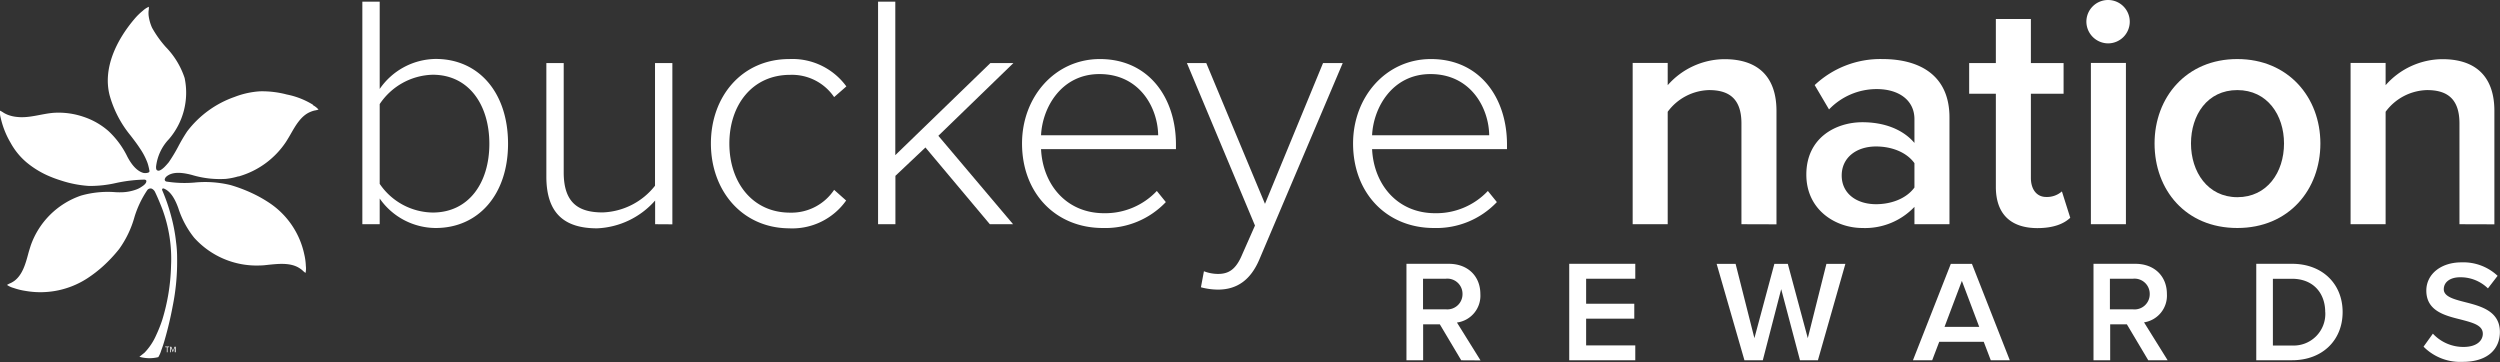 <svg id="Layer_1" data-name="Layer 1" xmlns="http://www.w3.org/2000/svg" viewBox="0 0 449.57 65.1"><rect x="0" y="0" width="449.57" height="65.1" fill="#333333" stroke="none"/><defs><style>.cls-1{fill:#fff;}</style></defs><title>Buckeye-Nation-Rewards_LOGO</title><path class="cls-1" d="M65.16,40.32V.3h3.12V16a12.38,12.38,0,0,1,10.08-5.4c7.74,0,13,6.06,13,15.24S86,41,78.36,41A12.35,12.35,0,0,1,68.28,35.7v4.62Zm12.66-2.1C84.3,38.22,88,32.88,88,25.86S84.3,13.44,77.82,13.44a11.81,11.81,0,0,0-9.54,5.28V33.06A11.71,11.71,0,0,0,77.82,38.22Z"/><path class="cls-1" d="M117.81,40.32V36.06a14.7,14.7,0,0,1-10.44,5c-5.94,0-9.12-2.76-9.12-9.3V11.34h3.12V31c0,5.64,2.82,7.2,7,7.2a12.53,12.53,0,0,0,9.42-4.8V11.34h3.12v29Z"/><path class="cls-1" d="M127.84,25.8c0-8.46,5.58-15.18,14.1-15.18a12,12,0,0,1,10.26,4.92L150,17.46a9.17,9.17,0,0,0-7.92-4c-6.78,0-10.92,5.4-10.92,12.36s4.14,12.42,10.92,12.42A9.23,9.23,0,0,0,150,34.14l2.16,1.92a11.85,11.85,0,0,1-10.26,5C133.42,41,127.84,34.26,127.84,25.8Z"/><path class="cls-1" d="M178,40.32l-11.58-13.8-5.4,5.1v8.7h-3.12V.3H161V27.9l17.1-16.56h4.14l-13.5,13.08,13.44,15.9Z"/><path class="cls-1" d="M183.79,25.8c0-8.4,5.94-15.18,14-15.18,8.82,0,13.68,7,13.68,15.36v.84H187.21c.3,6.3,4.5,11.52,11.34,11.52a12.74,12.74,0,0,0,9.48-4l1.62,2A15,15,0,0,1,198.31,41C189.85,41,183.79,34.74,183.79,25.8Zm13.92-12.48c-6.84,0-10.26,6-10.5,11h21.06C208.21,19.44,205,13.32,197.71,13.32Z"/><path class="cls-1" d="M216.5,48.78a7.22,7.22,0,0,0,2.52.48c1.92,0,3.24-.78,4.38-3.54l2.28-5.16L213.44,11.34h3.48l10.56,25.32,10.44-25.32h3.54l-15,35.34c-1.56,3.66-4,5.4-7.44,5.4a12.15,12.15,0,0,1-3.06-.42Z"/><path class="cls-1" d="M243.32,25.8c0-8.4,5.94-15.18,14-15.18,8.82,0,13.68,7,13.68,15.36v.84H246.74c.3,6.3,4.5,11.52,11.34,11.52a12.74,12.74,0,0,0,9.48-4l1.62,2A15,15,0,0,1,257.84,41C249.38,41,243.32,34.74,243.32,25.8Zm13.92-12.48c-6.84,0-10.26,6-10.5,11H267.8C267.74,19.44,264.5,13.32,257.24,13.32Z"/><path class="cls-1" d="M313.16,40.32V22.2c0-4.5-2.28-6-5.82-6a9.54,9.54,0,0,0-7.44,3.9V40.32h-6.3v-29h6.3v4a13.71,13.71,0,0,1,10.2-4.68c6.24,0,9.36,3.36,9.36,9.3v20.4Z"/><path class="cls-1" d="M344.27,40.32V37.2A12.23,12.23,0,0,1,334.91,41c-4.74,0-10.08-3.18-10.08-9.6,0-6.66,5.34-9.42,10.08-9.42,3.9,0,7.26,1.26,9.36,3.72V21.42c0-3.36-2.76-5.4-6.78-5.4a11.86,11.86,0,0,0-8.58,3.66l-2.58-4.38a17.23,17.23,0,0,1,12.18-4.68c6.42,0,12.06,2.7,12.06,10.5v19.2Zm0-6.6V29.34c-1.44-2-4.14-3-6.9-3-3.54,0-6.18,2-6.18,5.22s2.64,5.16,6.18,5.16C340.13,36.72,342.83,35.7,344.27,33.72Z"/><path class="cls-1" d="M358.91,33.6V16.86h-4.8V11.34h4.8V3.42h6.3v7.92h5.88v5.52h-5.88V32c0,2,1,3.42,2.76,3.42a4.07,4.07,0,0,0,2.82-1l1.5,4.74c-1.14,1.08-3,1.86-5.94,1.86C361.49,41,358.91,38.4,358.91,33.6Z"/><path class="cls-1" d="M375.19,3.9a3.9,3.9,0,1,1,3.9,3.9A3.93,3.93,0,0,1,375.19,3.9ZM376,40.32v-29h6.3v29Z"/><path class="cls-1" d="M387.45,25.8c0-8.28,5.7-15.18,14.88-15.18s14.94,6.9,14.94,15.18S411.63,41,402.33,41,387.45,34.14,387.45,25.8Zm23.28,0c0-5.1-3-9.6-8.4-9.6S394,20.7,394,25.8s3,9.66,8.34,9.66S410.73,31,410.73,25.8Z"/><path class="cls-1" d="M442.28,40.32V22.2c0-4.5-2.28-6-5.82-6A9.54,9.54,0,0,0,429,20.1V40.32h-6.3v-29H429v4a13.71,13.71,0,0,1,10.2-4.68c6.24,0,9.36,3.36,9.36,9.3v20.4Z"/><path class="cls-1" d="M56.27,18.83A14.08,14.08,0,0,0,51.6,17a17.4,17.4,0,0,0-4.82-.58,15.14,15.14,0,0,0-4.57,1,18.27,18.27,0,0,0-8.56,6.22A30.88,30.88,0,0,0,32,26.45a28.8,28.8,0,0,1-1.64,2.71,12.25,12.25,0,0,1-.83.92c-.27.25-.8.71-1.15.6s-.3-.43-.32-.66a8.55,8.55,0,0,1,2.32-5,12.82,12.82,0,0,0,2.82-11,14.49,14.49,0,0,0-3.38-5.56A19.16,19.16,0,0,1,27.35,5a7.67,7.67,0,0,1-.63-2.26,4.92,4.92,0,0,1,0-.77,4,4,0,0,0,.05-.75,3.72,3.72,0,0,0-1.07.7,11.1,11.1,0,0,0-1.54,1.51C21,7.16,18.46,12.21,19.71,17.12a19.63,19.63,0,0,0,3.77,7.25c.6.78,1.19,1.55,1.72,2.37a11.75,11.75,0,0,1,1.3,2.49c.09.25.16.49.22.75l.09.38c0,.18.16.43,0,.59s-.67.21-1,.15c-1-.26-2-1.2-2.9-2.91a15.64,15.64,0,0,0-3.39-4.61A13,13,0,0,0,15,21a13.88,13.88,0,0,0-5.23-.72c-2.25.15-4.42,1-6.69.75a6.24,6.24,0,0,1-1.72-.4,5.15,5.15,0,0,1-.7-.35A4.14,4.14,0,0,0,0,19.9a3.6,3.6,0,0,0,.12,1.26A15.42,15.42,0,0,0,1.9,25.67a12.39,12.39,0,0,0,2.85,3.51,16.5,16.5,0,0,0,3.75,2.35,21.07,21.07,0,0,0,2.41.91,20.26,20.26,0,0,0,5.13,1,21,21,0,0,0,4.86-.54,26.85,26.85,0,0,1,5-.6c.18,0,.41.05.42.26,0,.53-.71.93-1.1,1.18a4,4,0,0,1-.8.37,8.18,8.18,0,0,1-2.18.45,12,12,0,0,1-1.46,0,17.61,17.61,0,0,0-6.2.61,14.57,14.57,0,0,0-9.06,9c-.16.52-.32,1-.46,1.54-.45,1.67-1,3.67-2.44,4.77a5,5,0,0,1-.67.41,4.09,4.09,0,0,0-.69.35,4,4,0,0,0,1.2.55,11.87,11.87,0,0,0,2.17.53A15.49,15.49,0,0,0,15.78,50a23.12,23.12,0,0,0,2.73-2.11,26.27,26.27,0,0,0,2.91-3.1A18.22,18.22,0,0,0,24.19,39a18,18,0,0,1,2.31-4.83.73.73,0,0,1,.8-.24,1.35,1.35,0,0,1,.63.7c.53,1.09,1.16,2.7,1.24,2.91a25.73,25.73,0,0,1,1.59,10.21,35.91,35.91,0,0,1-1.6,9.83,24.73,24.73,0,0,1-1.07,2.68A10.81,10.81,0,0,1,26,63.41c-.07.07-.93.74-.93.75v0a6.59,6.59,0,0,0,3.4.06A5.15,5.15,0,0,0,29,63q.38-1,.68-2.1c.54-1.89,1-3.84,1.36-5.77a40.49,40.49,0,0,0,.81-8.8q0-1.41-.19-2.81a30,30,0,0,0-.88-4.64,32.92,32.92,0,0,0-1.63-4.72c0-.22.06-.22.12-.26s.21,0,.34.07c1,.47,1.79,1.61,2.45,3.44a16.56,16.56,0,0,0,2.85,5.33,15.09,15.09,0,0,0,11.8,5c.55,0,1.09-.07,1.62-.13,1.74-.17,3.82-.4,5.39.53a5,5,0,0,1,.64.45,4.07,4.07,0,0,0,.58.49A3.6,3.6,0,0,0,55,47.83a10.85,10.85,0,0,0-.29-2.12,14.81,14.81,0,0,0-6.25-9.21,23.69,23.69,0,0,0-3-1.7,27.23,27.23,0,0,0-4-1.52,19.4,19.4,0,0,0-6.51-.45,20.71,20.71,0,0,1-5.07-.19.41.41,0,0,1-.26-.32c0-.17.12-.38.25-.52.91-.82,2.37-.94,4.64-.34a17.46,17.46,0,0,0,6.09.71,12.18,12.18,0,0,0,2.24-.45l.13,0,.21-.07a15.22,15.22,0,0,0,8.25-6.14c.29-.46.57-.92.83-1.38.86-1.5,1.86-3.31,3.54-4a5.08,5.08,0,0,1,.74-.25,4.15,4.15,0,0,0,.74-.18,3.72,3.72,0,0,0-1-.79"/><path class="cls-1" d="M30.42,62.44v-.12h-.72v.12H30v.91h.13v-.91Zm1.18.91v-1h-.2l-.3.75-.3-.75h-.2v1h.13v-.86l.35.86h0l.35-.86v.86Z"/><path class="cls-1" d="M262.77,64.79l-3.85-6.47h-3v6.47h-3V47.44h7.62c3.43,0,5.67,2.24,5.67,5.43A4.86,4.86,0,0,1,262,58l4.24,6.81ZM263,52.88a2.73,2.73,0,0,0-3-2.76H255.9v5.51h4.16A2.73,2.73,0,0,0,263,52.88Z"/><path class="cls-1" d="M282.19,64.79V47.44h11.88v2.68h-8.84v4.5h8.66V57.3h-8.66v4.81h8.84v2.68Z"/><path class="cls-1" d="M323.69,64.79,320.31,52,317,64.79H313.7l-5-17.34h3.41l3.38,13.36,3.59-13.36h2.42l3.59,13.36,3.35-13.36h3.41l-4.94,17.34Z"/><path class="cls-1" d="M358,64.79l-1.27-3.33h-8l-1.27,3.33h-3.46l6.81-17.34h3.8l6.81,17.34ZM352.8,50.51l-3.12,8.27h6.24Z"/><path class="cls-1" d="M386.32,64.79l-3.85-6.47h-3v6.47h-3V47.44H384c3.43,0,5.67,2.24,5.67,5.43a4.86,4.86,0,0,1-4.11,5.1l4.24,6.81Zm.26-11.91a2.73,2.73,0,0,0-3-2.76h-4.16v5.51h4.16A2.73,2.73,0,0,0,386.58,52.88Z"/><path class="cls-1" d="M405.74,64.79V47.44h6.45c5.41,0,9.08,3.59,9.08,8.68s-3.67,8.66-9.08,8.66Zm12.4-8.66c0-3.35-2.08-6-6-6h-3.41v12h3.41A5.69,5.69,0,0,0,418.15,56.13Z"/><path class="cls-1" d="M435.82,62.34,437.5,60A7.48,7.48,0,0,0,443,62.39c2.5,0,3.48-1.22,3.48-2.37,0-1.56-1.85-2-4-2.57-2.83-.7-6.16-1.53-6.16-5.2,0-2.86,2.52-5.07,6.32-5.07a9,9,0,0,1,6.5,2.42l-1.74,2.26a7.05,7.05,0,0,0-5-2c-1.79,0-2.94.86-2.94,2.16s1.77,1.79,3.82,2.31c2.86.73,6.27,1.61,6.27,5.38,0,2.89-2,5.36-6.71,5.36A9.27,9.27,0,0,1,435.82,62.34Z"/></svg>